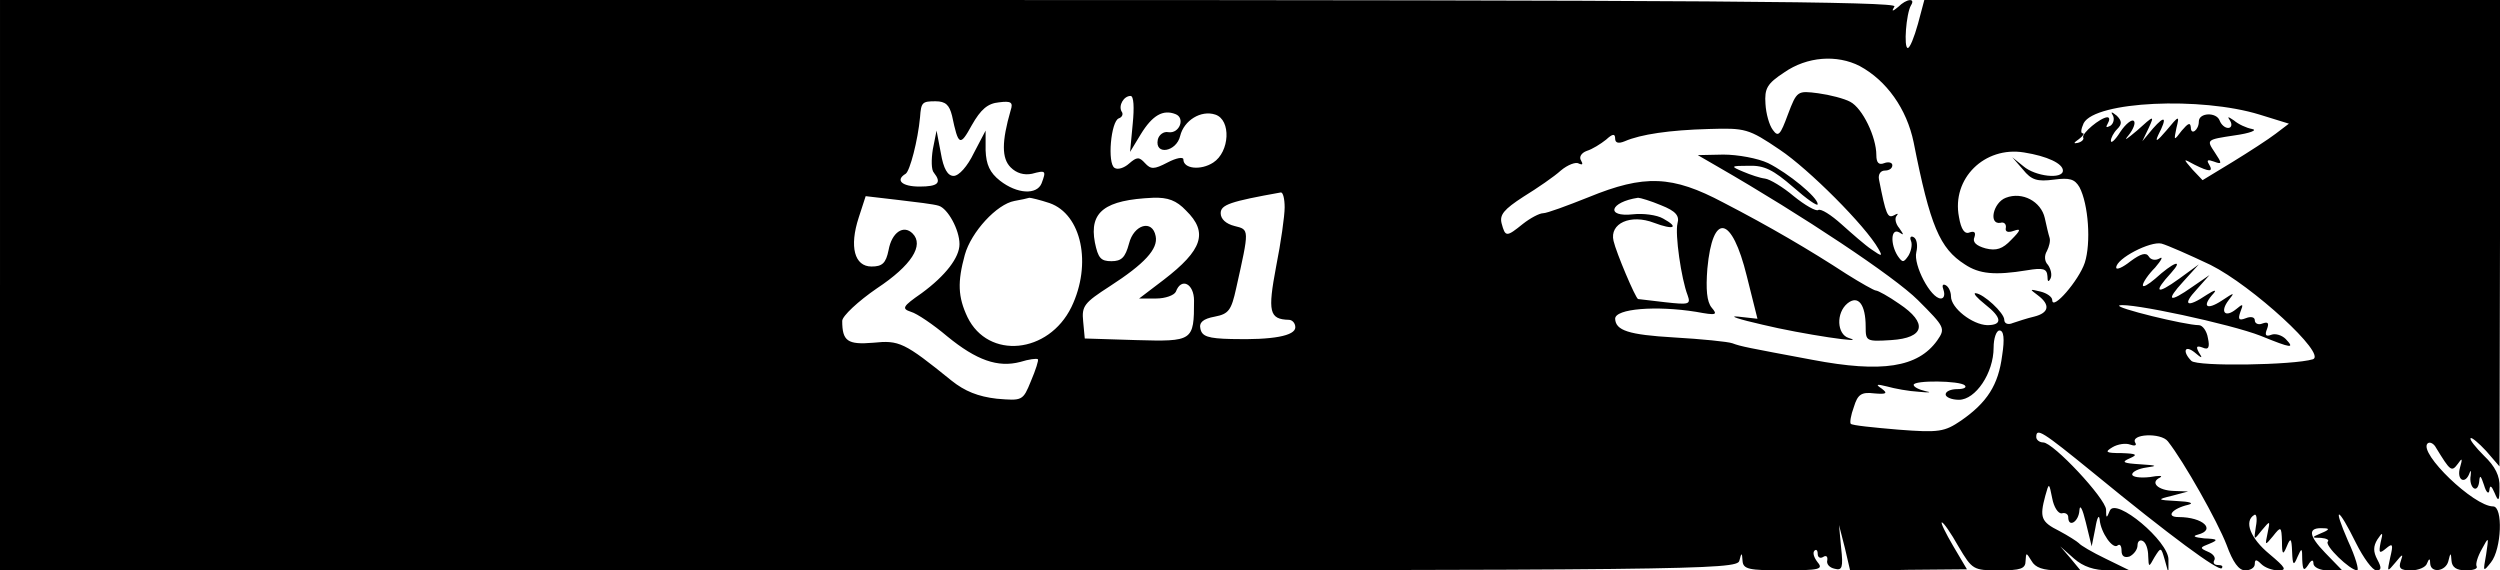 <?xml version="1.0" standalone="no"?>
<!DOCTYPE svg PUBLIC "-//W3C//DTD SVG 20010904//EN"
 "http://www.w3.org/TR/2001/REC-SVG-20010904/DTD/svg10.dtd">
<svg version="1.0" xmlns="http://www.w3.org/2000/svg"
 width="469pt" height="107pt" viewBox="0 0 469 107"
 preserveAspectRatio="xMidYMid meet">
<g transform="translate(0,107) scale(0.1,-0.1)"
fill="#000000" stroke="none">
<path d="M0 535 l0 -535 1629 0 c1544 0 1630 1 1634 18 4 16 5 16 6 0 1 -16
12 -18 77 -18 67 0 75 2 64 15 -7 9 -10 18 -6 22 3 3 6 1 6 -6 0 -7 5 -9 10
-6 6 4 9 1 8 -6 -2 -7 4 -14 14 -16 14 -4 16 3 12 39 l-4 43 11 -43 10 -43
109 2 110 1 -26 44 c-14 24 -24 44 -21 44 3 0 17 -20 31 -45 26 -44 28 -45 76
-45 41 0 50 3 50 18 1 16 1 16 11 0 7 -13 22 -18 51 -18 l41 0 -19 23 -19 22
26 -23 c17 -15 38 -22 65 -22 l39 0 -45 22 c-25 12 -47 25 -50 29 -3 3 -20 14
-37 23 -34 17 -37 25 -26 66 7 25 7 25 13 -5 3 -16 11 -29 18 -28 7 2 12 -2
12 -7 0 -21 20 -9 21 13 1 12 6 2 12 -23 l11 -45 7 35 c3 19 7 26 8 15 2 -24
25 -57 34 -48 4 3 7 -1 7 -10 0 -10 5 -14 15 -11 8 4 15 13 15 21 0 8 5 11 10
8 6 -3 10 -16 10 -28 1 -22 1 -22 12 -2 12 19 12 19 19 -5 l7 -25 0 25 c1 34
-99 118 -110 92 -6 -15 -7 -15 -7 2 -1 21 -99 126 -118 126 -7 0 -13 5 -13 10
0 18 10 12 107 -67 145 -119 235 -185 241 -179 3 4 0 6 -7 6 -7 0 -10 4 -7 9
3 5 -2 12 -12 16 -16 7 -15 8 3 15 17 7 16 9 -10 10 -18 2 -23 4 -12 7 35 9
10 33 -36 33 -25 0 -12 16 18 23 12 3 3 6 -20 7 -39 2 -39 3 -10 10 l30 8 -27
1 c-30 1 -45 16 -26 25 7 4 -2 4 -19 1 -18 -2 -33 0 -33 5 0 5 12 11 27 13 22
3 19 4 -12 6 -32 2 -36 4 -20 11 16 7 14 9 -15 10 -30 0 -32 2 -17 11 10 6 25
8 33 5 8 -3 13 -2 10 3 -11 17 48 20 61 3 30 -38 93 -150 110 -194 12 -33 23
-48 35 -48 10 0 18 5 18 12 0 9 3 9 12 0 7 -7 21 -12 32 -12 17 0 14 5 -17 31
-35 29 -48 61 -28 73 4 3 6 -7 3 -22 -4 -26 -4 -26 11 -7 16 19 16 19 11 -5
-5 -24 -5 -24 10 -6 15 19 16 19 17 -10 0 -25 2 -26 9 -9 7 17 9 16 10 -10 1
-26 3 -27 10 -10 8 18 9 18 9 -5 1 -20 3 -22 11 -10 6 10 10 11 10 3 0 -7 12
-13 27 -13 l27 0 -32 33 c-32 33 -33 48 -3 46 12 0 11 -3 -4 -9 -19 -8 -19 -9
-1 -9 11 -1 16 -4 13 -7 -7 -7 42 -54 55 -54 4 0 -3 25 -17 55 -30 69 -19 65
15 -4 14 -28 31 -51 38 -51 10 0 10 5 2 20 -8 15 -8 25 0 38 10 15 11 14 6 -6
-4 -20 -2 -21 10 -11 13 11 14 8 8 -17 -6 -28 -6 -28 10 -9 13 16 15 17 10 3
-5 -14 -1 -18 19 -18 14 0 28 6 30 13 4 10 6 10 6 0 1 -19 29 -15 34 4 4 17 5
17 6 1 1 -12 9 -18 27 -18 14 0 23 3 20 8 -2 4 2 18 10 32 13 24 13 24 8 -10
-6 -33 -6 -34 9 -15 20 25 23 105 4 105 -36 0 -140 100 -123 118 4 4 12 0 16
-8 27 -44 29 -46 41 -30 8 12 9 10 4 -7 -7 -24 10 -33 18 -10 2 6 3 4 2 -5 -2
-10 1 -21 6 -24 5 -3 9 3 10 13 1 13 3 11 9 -7 4 -14 9 -18 10 -10 1 11 4 9
10 -5 7 -17 9 -16 9 11 1 21 -8 39 -29 59 -16 16 -28 31 -25 33 2 2 15 -9 29
-24 l25 -29 1 438 0 437 -540 0 -540 0 -12 -45 c-7 -25 -15 -45 -19 -45 -8 0
-3 65 6 80 9 14 -8 13 -24 -3 -11 -9 -13 -9 -7 1 6 9 -352 12 -1773 12 l-1781
0 0 -535z m3489 411 c50 -27 88 -80 101 -143 31 -157 49 -199 96 -229 27 -18
56 -21 117 -11 30 5 37 3 38 -11 0 -11 2 -12 6 -4 3 7 0 18 -5 25 -7 7 -7 18
-2 26 4 8 7 19 5 25 -2 6 -6 23 -9 37 -7 31 -42 50 -73 38 -24 -9 -33 -51 -10
-47 6 2 11 -2 10 -9 -2 -8 4 -10 15 -6 14 5 13 1 -5 -17 -16 -17 -28 -21 -48
-16 -18 5 -25 12 -21 21 3 9 0 12 -9 9 -9 -4 -16 5 -20 29 -14 72 48 133 122
121 44 -7 73 -21 73 -34 0 -17 -52 -11 -74 8 l-21 17 20 -23 c16 -20 27 -23
58 -19 30 4 39 1 48 -14 17 -32 22 -105 10 -142 -11 -33 -61 -91 -61 -70 0 6
-10 13 -22 16 -21 5 -21 5 -5 -7 24 -18 21 -33 -7 -40 -13 -3 -31 -9 -40 -12
-9 -4 -16 -1 -16 6 0 13 -39 49 -54 50 -5 0 3 -9 18 -21 32 -25 33 -39 4 -39
-28 1 -68 32 -68 54 0 8 -4 18 -10 21 -6 3 -7 -1 -4 -9 3 -9 1 -16 -5 -16 -19
0 -52 63 -46 87 3 12 1 25 -5 28 -5 3 -8 0 -5 -7 3 -7 0 -20 -5 -28 -9 -13
-11 -13 -20 0 -14 22 -13 53 3 44 9 -6 9 -5 0 8 -7 8 -9 19 -5 23 4 5 2 5 -5
1 -12 -6 -15 1 -28 67 -2 10 3 17 11 17 8 0 14 4 14 10 0 5 -7 7 -15 4 -10 -4
-15 0 -15 15 0 34 -26 88 -49 100 -11 6 -38 13 -60 16 -39 5 -40 5 -57 -40
-14 -38 -18 -43 -28 -29 -7 9 -13 31 -14 49 -2 29 3 38 35 59 43 30 99 34 142
12z m-1364 -108 l-5 -53 20 33 c22 36 42 47 65 38 19 -7 8 -37 -13 -34 -9 2
-18 -5 -20 -14 -6 -30 35 -23 42 7 7 29 39 49 66 40 30 -10 27 -70 -4 -90 -23
-15 -56 -12 -56 6 0 5 -13 3 -30 -6 -25 -13 -31 -13 -42 -1 -11 12 -15 12 -30
-1 -9 -8 -21 -12 -27 -8 -14 8 -7 88 8 93 6 2 9 8 5 13 -6 11 4 29 17 29 6 0
7 -22 4 -52z m-339 15 c12 -57 15 -58 37 -18 17 30 30 41 51 43 23 3 27 0 22
-15 -17 -59 -17 -90 0 -107 11 -11 25 -15 40 -12 26 7 27 6 18 -18 -9 -22 -46
-20 -78 5 -19 15 -26 30 -27 57 l0 37 -22 -42 c-12 -25 -28 -43 -38 -43 -11 0
-19 13 -24 43 l-8 42 -7 -35 c-3 -19 -3 -39 2 -44 15 -19 8 -26 -27 -26 -33 0
-46 12 -26 24 8 5 23 63 27 106 2 28 4 30 29 30 19 0 26 -7 31 -27z m2453 2
l55 -17 -25 -19 c-13 -10 -50 -34 -81 -53 l-56 -34 -19 20 c-18 21 -18 21 4 9
28 -14 36 -14 27 1 -5 8 -2 9 9 5 16 -6 16 -4 2 17 -16 24 -16 24 37 32 29 4
44 10 33 12 -11 2 -26 9 -34 16 -12 8 -13 8 -7 -1 4 -7 2 -13 -4 -13 -6 0 -13
6 -16 14 -6 16 -39 15 -39 -2 0 -16 -15 -27 -15 -11 -1 10 -5 8 -17 -6 -15
-20 -15 -19 -10 5 6 24 5 24 -19 -5 -17 -20 -22 -23 -15 -8 17 33 13 38 -10
12 l-20 -24 12 25 c11 24 10 24 -22 -5 -19 -16 -26 -21 -16 -9 9 11 14 24 10
27 -3 4 -15 -5 -25 -20 -10 -16 -18 -23 -18 -17 0 5 5 15 12 22 9 9 9 15 -1
25 -10 8 -12 8 -7 0 3 -6 1 -15 -5 -19 -8 -4 -9 -3 -5 4 4 7 4 12 -1 12 -13
-1 -48 -30 -45 -38 2 -3 -2 -8 -10 -10 -9 -2 -8 0 2 7 8 6 11 11 7 11 -4 0 -3
8 2 19 22 41 220 50 330 16z m-900 -66 c54 -36 161 -143 185 -186 8 -14 7 -15
-13 -1 -12 8 -37 30 -56 47 -20 18 -39 30 -44 27 -4 -3 -25 9 -46 26 -20 17
-45 32 -54 33 -9 1 -27 7 -41 13 -24 10 -24 11 11 11 29 1 46 -8 83 -40 25
-22 46 -37 46 -32 0 13 -55 58 -93 77 -19 9 -57 16 -84 16 l-48 -1 38 -22
c158 -91 331 -206 375 -250 51 -51 52 -53 36 -76 -36 -50 -103 -61 -234 -36
-123 23 -134 25 -150 31 -8 3 -58 8 -110 11 -85 5 -109 13 -110 35 0 19 77 25
152 13 38 -7 41 -6 29 8 -9 11 -11 34 -8 73 10 107 46 100 74 -14 l20 -80 -36
4 c-20 2 1 -5 45 -15 74 -18 203 -37 162 -25 -22 7 -24 47 -2 65 20 16 34 -2
34 -44 0 -27 1 -28 48 -25 63 4 69 32 15 68 -20 14 -40 25 -44 25 -3 0 -28 14
-55 31 -69 45 -144 89 -231 134 -96 51 -148 53 -253 10 -40 -16 -78 -30 -85
-30 -7 0 -24 -9 -38 -20 -31 -25 -33 -25 -40 1 -4 16 4 26 41 50 26 16 58 38
70 49 13 11 29 17 34 13 7 -3 8 -1 4 6 -4 6 0 14 11 18 10 3 26 13 36 21 12
11 17 12 17 2 0 -8 6 -10 18 -5 30 13 84 21 158 23 68 2 74 1 133 -39z m-929
-108 c0 -16 -7 -66 -16 -111 -16 -85 -13 -99 24 -100 6 0 12 -6 12 -14 0 -16
-42 -24 -120 -22 -44 1 -55 5 -58 19 -3 12 5 19 27 23 26 5 31 12 40 53 25
112 25 110 -3 117 -16 4 -26 13 -26 24 0 16 18 22 113 39 4 0 7 -12 7 -28z
m-649 3 c17 -5 39 -45 39 -72 0 -25 -26 -59 -71 -92 -36 -25 -38 -29 -20 -35
11 -3 42 -24 68 -46 55 -45 95 -59 137 -48 16 5 31 7 33 5 2 -1 -4 -20 -13
-41 -15 -37 -16 -37 -64 -33 -35 4 -60 14 -85 34 -89 72 -98 76 -147 71 -48
-4 -58 3 -58 41 0 9 30 37 65 61 65 43 89 81 67 103 -17 17 -39 2 -45 -31 -5
-25 -12 -31 -32 -31 -32 0 -42 37 -24 92 l13 40 60 -7 c34 -4 68 -8 77 -11z
m208 5 c60 -21 80 -114 41 -195 -43 -88 -156 -99 -195 -19 -18 38 -19 66 -5
117 12 43 60 95 93 101 12 2 25 5 28 6 3 0 20 -4 38 -10z m256 -14 c42 -41 31
-74 -42 -130 l-46 -35 32 0 c17 0 34 6 37 13 10 27 34 15 34 -17 0 -76 -2 -77
-109 -74 l-96 3 -3 32 c-3 29 2 35 50 66 65 42 91 70 86 94 -6 32 -41 22 -50
-14 -7 -26 -14 -33 -33 -33 -20 0 -25 6 -31 35 -11 58 19 80 109 84 28 1 44
-5 62 -24z m891 10 c28 -11 35 -20 31 -34 -5 -20 7 -104 19 -135 6 -17 3 -18
-42 -13 -27 3 -50 6 -51 6 -5 2 -41 87 -46 109 -8 33 32 51 76 34 37 -14 48
-9 17 8 -12 7 -38 10 -56 8 -53 -6 -44 23 9 31 4 0 24 -6 43 -14z m1031 -112
c78 -39 219 -168 192 -177 -36 -11 -217 -14 -228 -3 -17 17 -13 31 6 16 14
-12 16 -12 8 0 -6 11 -4 13 7 9 11 -5 14 0 10 18 -2 13 -10 24 -17 24 -25 0
-160 33 -149 37 18 6 209 -35 265 -57 59 -24 64 -24 47 -6 -7 7 -19 11 -27 8
-10 -4 -13 -1 -8 11 4 11 2 14 -9 10 -7 -3 -14 0 -14 6 0 6 -7 8 -17 4 -13 -5
-15 -2 -10 12 6 15 5 16 -8 5 -21 -17 -31 -5 -14 17 12 15 11 15 -13 -1 -29
-19 -38 -11 -15 14 6 7 1 6 -13 -3 -37 -25 -47 -20 -19 10 l24 27 -32 -22
c-44 -31 -51 -27 -17 10 l29 32 -37 -27 c-43 -31 -49 -26 -15 11 25 28 4 20
-30 -11 -13 -11 -23 -17 -23 -12 0 5 10 20 23 33 12 14 16 22 8 17 -7 -4 -16
-3 -20 4 -5 8 -15 5 -34 -9 -15 -12 -27 -17 -27 -12 0 17 64 50 85 45 11 -3
52 -21 92 -40z m-391 -170 c-7 -55 -28 -88 -77 -122 -31 -21 -41 -23 -118 -17
-47 4 -87 8 -89 11 -2 2 0 16 6 32 7 23 14 28 38 25 23 -2 26 0 14 9 -12 8
-10 9 10 4 14 -4 41 -9 60 -10 19 -2 25 -1 13 1 -13 3 -23 8 -23 12 0 9 87 8
96 -1 4 -4 -2 -7 -14 -7 -12 0 -22 -4 -22 -10 0 -5 11 -10 25 -10 31 0 65 50
65 98 0 17 5 32 11 32 8 0 10 -15 5 -47z"/>
</g>
</svg>
